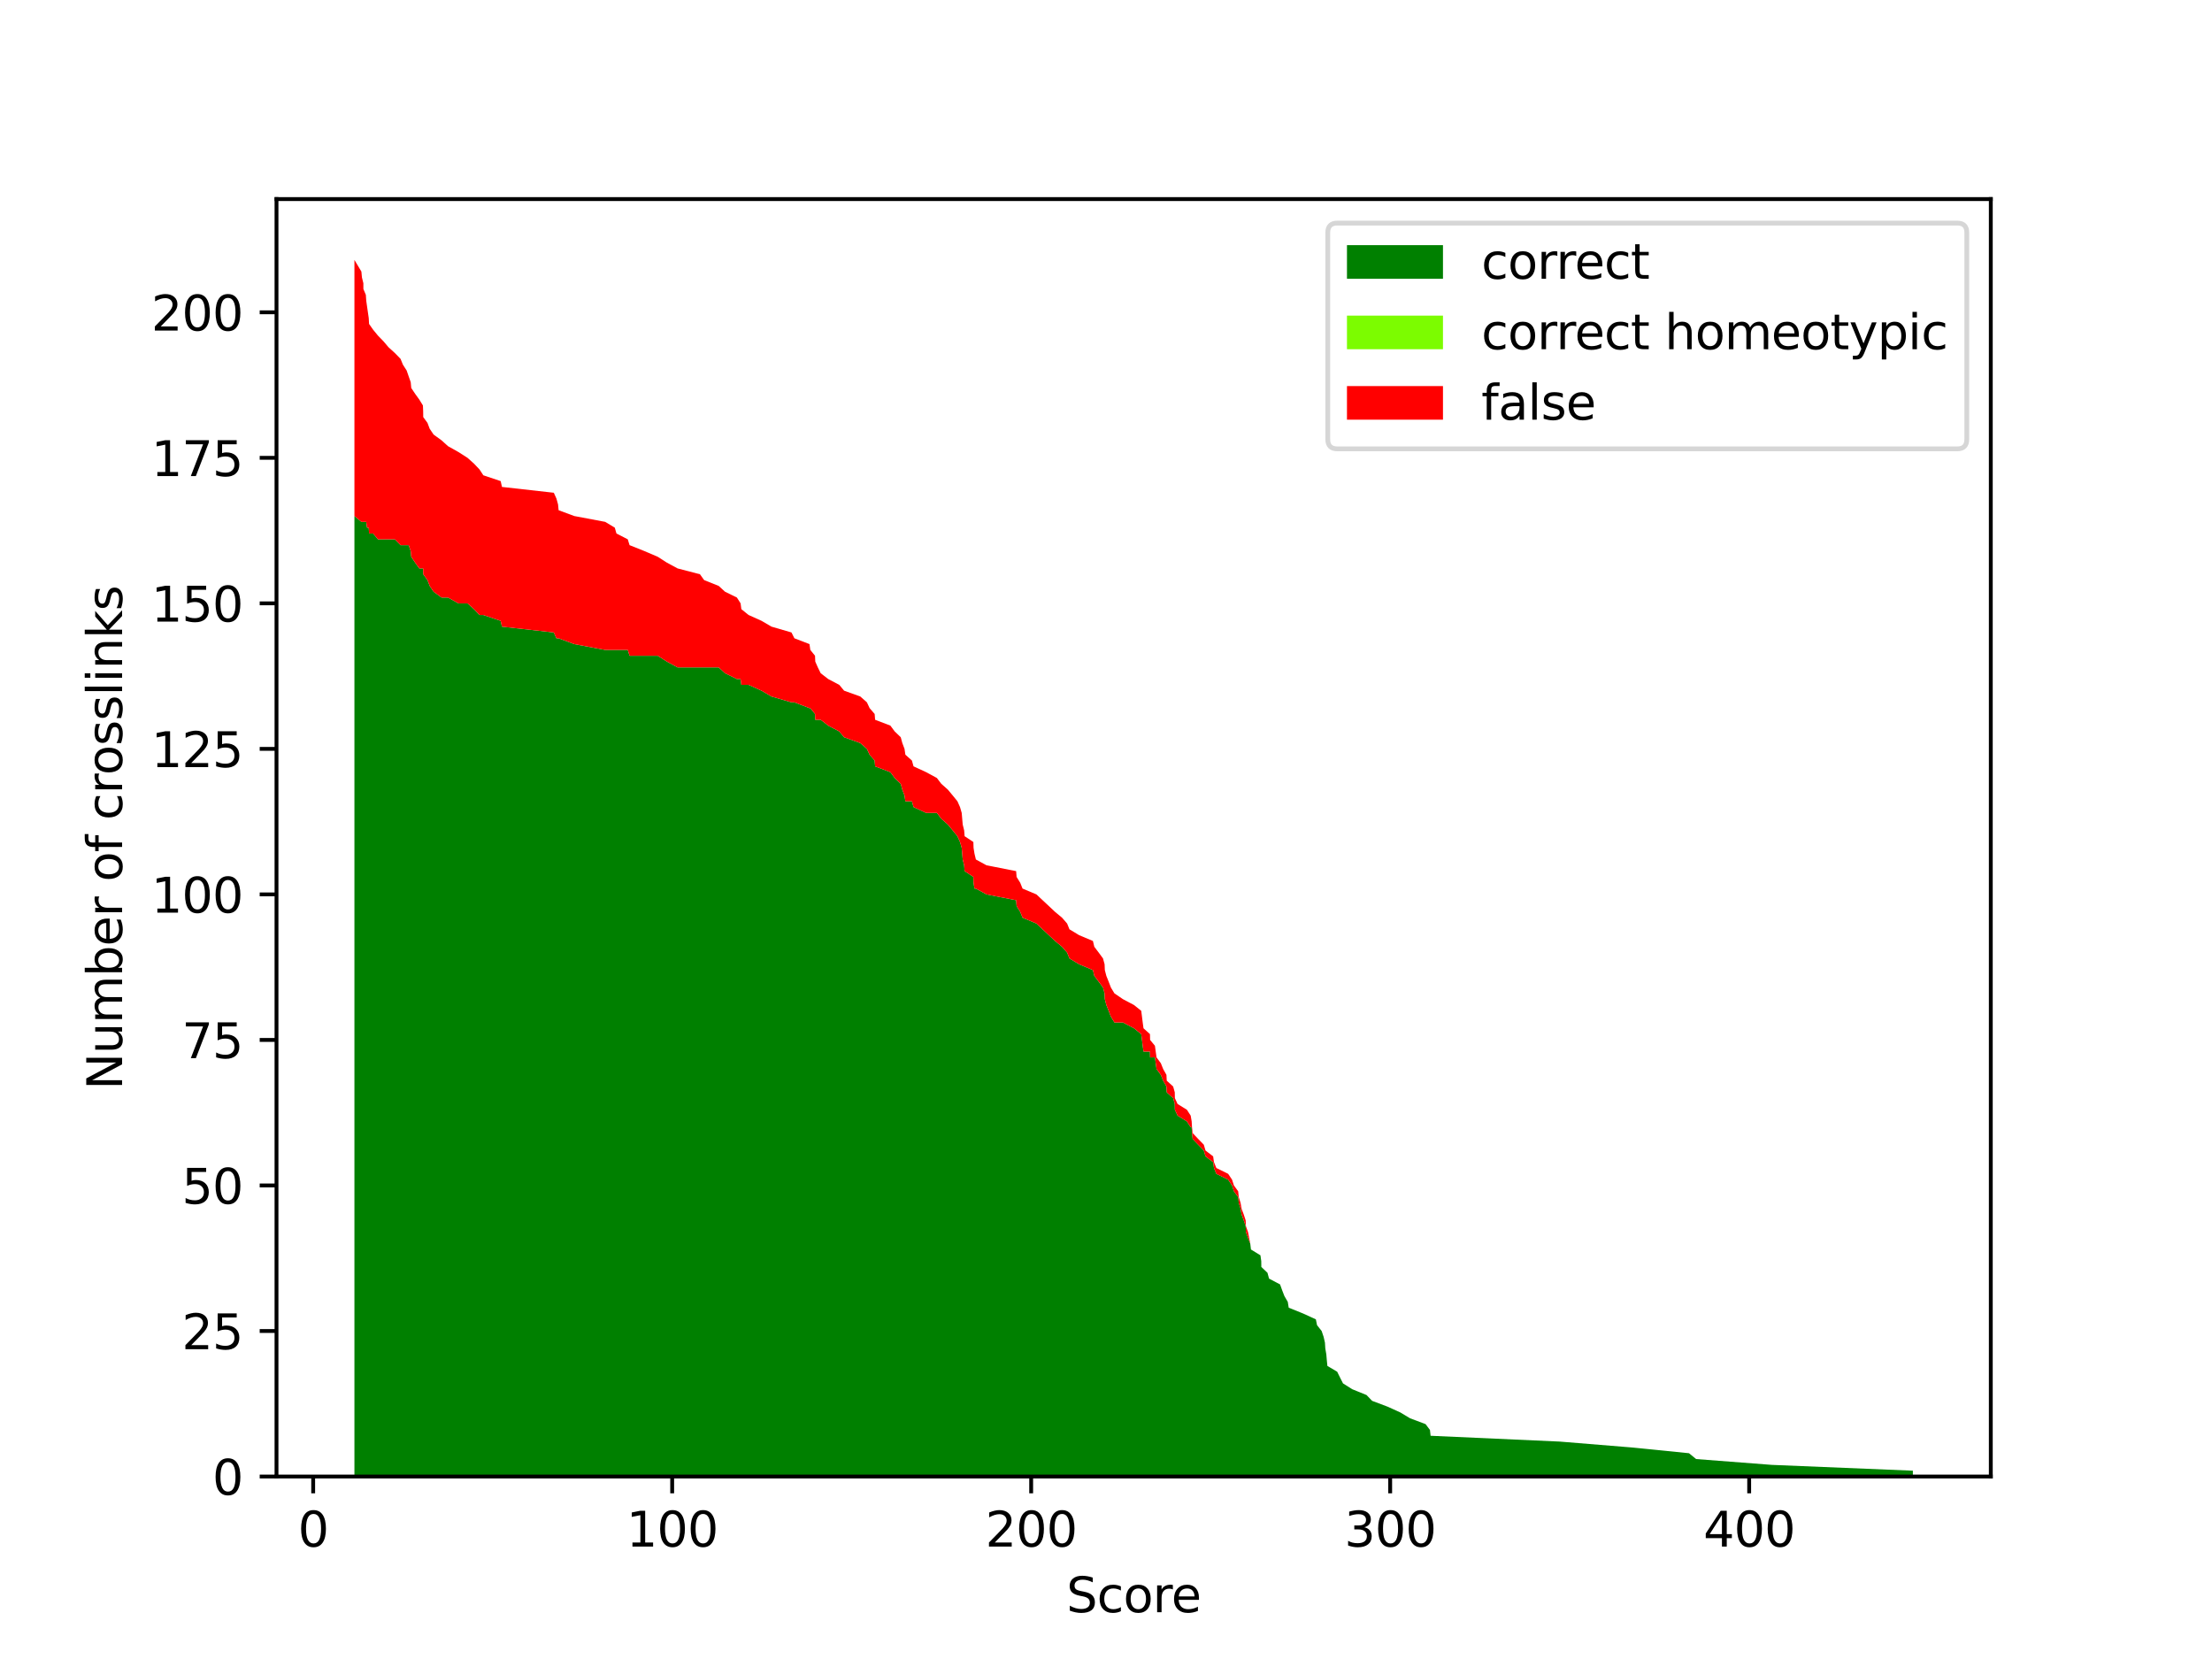 <?xml version="1.0" encoding="utf-8" standalone="no"?>
<!DOCTYPE svg PUBLIC "-//W3C//DTD SVG 1.1//EN"
  "http://www.w3.org/Graphics/SVG/1.1/DTD/svg11.dtd">
<svg xmlns:xlink="http://www.w3.org/1999/xlink" width="460.8pt" height="345.6pt" viewBox="0 0 460.8 345.6" xmlns="http://www.w3.org/2000/svg" version="1.1">
 <defs>
  <style type="text/css">*{stroke-linejoin: round; stroke-linecap: butt}</style>
 </defs>
 <g id="figure_1">
  <g id="patch_1">
   <path d="M 0 345.6 
L 460.8 345.6 
L 460.8 0 
L 0 0 
z
" style="fill: #ffffff"/>
  </g>
  <g id="axes_1">
   <g id="patch_2">
    <path d="M 57.6 307.584 
L 414.72 307.584 
L 414.72 41.472 
L 57.6 41.472 
z
" style="fill: #ffffff"/>
   </g>
   <g id="PolyCollection_1">
    <path d="M 73.833 107.5 
L 73.833 307.584 
L 75.284 307.584 
L 75.396 307.584 
L 75.695 307.584 
L 75.702 307.584 
L 76.211 307.584 
L 76.293 307.584 
L 76.465 307.584 
L 76.817 307.584 
L 76.884 307.584 
L 77.737 307.584 
L 78.731 307.584 
L 79.905 307.584 
L 80.93 307.584 
L 82.261 307.584 
L 83.443 307.584 
L 83.936 307.584 
L 84.714 307.584 
L 85.133 307.584 
L 85.559 307.584 
L 85.671 307.584 
L 86.479 307.584 
L 87.354 307.584 
L 88.102 307.584 
L 88.154 307.584 
L 88.169 307.584 
L 89.052 307.584 
L 89.508 307.584 
L 90.323 307.584 
L 91.991 307.584 
L 93.329 307.584 
L 95.491 307.584 
L 97.39 307.584 
L 98.744 307.584 
L 99.896 307.584 
L 100.688 307.584 
L 104.301 307.584 
L 104.57 307.584 
L 115.369 307.584 
L 115.915 307.584 
L 116.251 307.584 
L 116.371 307.584 
L 119.632 307.584 
L 126.071 307.584 
L 128.075 307.584 
L 128.419 307.584 
L 130.775 307.584 
L 131.149 307.584 
L 134.185 307.584 
L 137.02 307.584 
L 138.912 307.584 
L 141.155 307.584 
L 145.814 307.584 
L 146.682 307.584 
L 149.711 307.584 
L 151.035 307.584 
L 153.51 307.584 
L 154.28 307.584 
L 154.437 307.584 
L 155.948 307.584 
L 158.64 307.584 
L 160.712 307.584 
L 164.877 307.584 
L 165.483 307.584 
L 168.632 307.584 
L 168.804 307.584 
L 169.783 307.584 
L 169.836 307.584 
L 170.367 307.584 
L 170.965 307.584 
L 172.528 307.584 
L 174.832 307.584 
L 175.841 307.584 
L 179.214 307.584 
L 180.59 307.584 
L 181.158 307.584 
L 182.205 307.584 
L 182.303 307.584 
L 185.481 307.584 
L 186.379 307.584 
L 187.642 307.584 
L 187.971 307.584 
L 188.428 307.584 
L 188.607 307.584 
L 189.968 307.584 
L 190.305 307.584 
L 192.93 307.584 
L 195.166 307.584 
L 196.093 307.584 
L 197.454 307.584 
L 198.464 307.584 
L 199.451 307.584 
L 199.99 307.584 
L 200.341 307.584 
L 200.446 307.584 
L 200.551 307.584 
L 200.85 307.584 
L 200.947 307.584 
L 202.772 307.584 
L 202.809 307.584 
L 203.004 307.584 
L 203.295 307.584 
L 205.509 307.584 
L 211.679 307.584 
L 211.776 307.584 
L 212.531 307.584 
L 213.017 307.584 
L 215.904 307.584 
L 217.198 307.584 
L 219.786 307.584 
L 221.244 307.584 
L 222.298 307.584 
L 222.792 307.584 
L 224.796 307.584 
L 227.676 307.584 
L 227.967 307.584 
L 228.887 307.584 
L 229.777 307.584 
L 230.106 307.584 
L 230.158 307.584 
L 230.473 307.584 
L 230.959 307.584 
L 231.422 307.584 
L 232.155 307.584 
L 233.935 307.584 
L 236.231 307.584 
L 237.742 307.584 
L 238.048 307.584 
L 238.213 307.584 
L 239.559 307.584 
L 239.589 307.584 
L 240.591 307.584 
L 240.928 307.584 
L 241.825 307.584 
L 242.311 307.584 
L 242.992 307.584 
L 243.052 307.584 
L 244.39 307.584 
L 244.727 307.584 
L 244.749 307.584 
L 245.31 307.584 
L 247.255 307.584 
L 248.04 307.584 
L 248.249 307.584 
L 248.317 307.584 
L 248.451 307.584 
L 249.595 307.584 
L 250.777 307.584 
L 251.128 307.584 
L 252.721 307.584 
L 252.893 307.584 
L 253.387 307.584 
L 255.847 307.584 
L 256.655 307.584 
L 257.052 307.584 
L 257.934 307.584 
L 258.061 307.584 
L 258.435 307.584 
L 258.644 307.584 
L 259.101 307.584 
L 259.497 307.584 
L 259.549 307.584 
L 259.983 307.584 
L 260.454 307.584 
L 260.596 307.584 
L 262.571 307.584 
L 262.743 307.584 
L 262.758 307.584 
L 264.037 307.584 
L 264.366 307.584 
L 266.662 307.584 
L 267.095 307.584 
L 267.566 307.584 
L 268.269 307.584 
L 268.464 307.584 
L 271.47 307.584 
L 274.118 307.584 
L 274.365 307.584 
L 275.322 307.584 
L 275.733 307.584 
L 276.01 307.584 
L 276.085 307.584 
L 276.294 307.584 
L 276.399 307.584 
L 276.518 307.584 
L 278.56 307.584 
L 279.158 307.584 
L 279.772 307.584 
L 281.686 307.584 
L 284.67 307.584 
L 285.837 307.584 
L 289.053 307.584 
L 291.73 307.584 
L 293.749 307.584 
L 296.972 307.584 
L 297.885 307.584 
L 298.019 307.584 
L 324.935 307.584 
L 339.788 307.584 
L 351.851 307.584 
L 353.331 307.584 
L 369.089 307.584 
L 398.487 307.584 
L 398.487 306.371 
L 398.487 306.371 
L 369.089 305.159 
L 353.331 303.946 
L 351.851 302.733 
L 339.788 301.521 
L 324.935 300.308 
L 298.019 299.096 
L 297.885 297.883 
L 296.972 296.67 
L 293.749 295.458 
L 291.73 294.245 
L 289.053 293.032 
L 285.837 291.82 
L 284.67 290.607 
L 281.686 289.395 
L 279.772 288.182 
L 279.158 286.969 
L 278.56 285.757 
L 276.518 284.544 
L 276.399 283.331 
L 276.294 282.119 
L 276.085 280.906 
L 276.01 279.693 
L 275.733 278.481 
L 275.322 277.268 
L 274.365 276.056 
L 274.118 274.843 
L 271.47 273.63 
L 268.464 272.418 
L 268.269 271.205 
L 267.566 269.992 
L 267.095 268.78 
L 266.662 267.567 
L 264.366 266.355 
L 264.037 265.142 
L 262.758 263.929 
L 262.743 262.717 
L 262.571 261.504 
L 260.596 260.291 
L 260.454 259.079 
L 259.983 257.866 
L 259.549 256.653 
L 259.497 255.441 
L 259.101 254.228 
L 258.644 253.016 
L 258.435 251.803 
L 258.061 250.59 
L 257.934 249.378 
L 257.052 248.165 
L 256.655 246.952 
L 255.847 245.74 
L 253.387 244.527 
L 252.893 243.315 
L 252.721 242.102 
L 251.128 240.889 
L 250.777 239.677 
L 249.595 238.464 
L 248.451 237.251 
L 248.317 236.039 
L 248.249 234.826 
L 248.04 234.826 
L 247.255 233.613 
L 245.31 232.401 
L 244.749 231.188 
L 244.727 229.976 
L 244.39 228.763 
L 243.052 227.55 
L 242.992 226.338 
L 242.311 225.125 
L 241.825 223.912 
L 240.928 222.7 
L 240.591 220.275 
L 239.589 220.275 
L 239.559 219.062 
L 238.213 219.062 
L 238.048 217.849 
L 237.742 215.424 
L 236.231 214.211 
L 233.935 212.999 
L 232.155 212.999 
L 231.422 211.786 
L 230.959 210.573 
L 230.473 209.361 
L 230.158 208.148 
L 230.106 206.936 
L 229.777 205.723 
L 228.887 204.51 
L 227.967 203.298 
L 227.676 202.085 
L 224.796 200.872 
L 222.792 199.66 
L 222.298 198.447 
L 221.244 197.235 
L 219.786 196.022 
L 217.198 193.597 
L 215.904 192.384 
L 213.017 191.171 
L 212.531 189.959 
L 211.776 188.746 
L 211.679 187.533 
L 205.509 186.321 
L 203.295 185.108 
L 203.004 185.108 
L 202.809 183.896 
L 202.772 182.683 
L 200.947 181.47 
L 200.85 180.258 
L 200.551 179.045 
L 200.446 177.832 
L 200.341 176.62 
L 199.99 175.407 
L 199.451 174.195 
L 198.464 172.982 
L 197.454 171.769 
L 196.093 170.557 
L 195.166 169.344 
L 192.93 169.344 
L 190.305 168.131 
L 189.968 166.919 
L 188.607 166.919 
L 188.428 165.706 
L 187.971 164.493 
L 187.642 163.281 
L 186.379 162.068 
L 185.481 160.856 
L 182.303 159.643 
L 182.205 158.43 
L 181.158 157.218 
L 180.59 156.005 
L 179.214 154.792 
L 175.841 153.58 
L 174.832 152.367 
L 172.528 151.155 
L 170.965 149.942 
L 170.367 149.942 
L 169.836 149.942 
L 169.783 148.729 
L 168.804 147.517 
L 168.632 147.517 
L 165.483 146.304 
L 164.877 146.304 
L 160.712 145.091 
L 158.64 143.879 
L 155.948 142.666 
L 154.437 142.666 
L 154.28 141.453 
L 153.51 141.453 
L 151.035 140.241 
L 149.711 139.028 
L 146.682 139.028 
L 145.814 139.028 
L 141.155 139.028 
L 138.912 137.816 
L 137.02 136.603 
L 134.185 136.603 
L 131.149 136.603 
L 130.775 135.39 
L 128.419 135.39 
L 128.075 135.39 
L 126.071 135.39 
L 119.632 134.178 
L 116.371 132.965 
L 116.251 132.965 
L 115.915 132.965 
L 115.369 131.752 
L 104.57 130.54 
L 104.301 129.327 
L 100.688 128.115 
L 99.896 128.115 
L 98.744 126.902 
L 97.39 125.689 
L 95.491 125.689 
L 93.329 124.477 
L 91.991 124.477 
L 90.323 123.264 
L 89.508 122.051 
L 89.052 120.839 
L 88.169 119.626 
L 88.154 118.413 
L 88.102 118.413 
L 87.354 118.413 
L 86.479 117.201 
L 85.671 115.988 
L 85.559 114.776 
L 85.133 113.563 
L 84.714 113.563 
L 83.936 113.563 
L 83.443 113.563 
L 82.261 112.35 
L 80.93 112.35 
L 79.905 112.35 
L 78.731 112.35 
L 77.737 111.138 
L 76.884 111.138 
L 76.817 109.925 
L 76.465 109.925 
L 76.293 108.712 
L 76.211 108.712 
L 75.702 108.712 
L 75.695 108.712 
L 75.396 108.712 
L 75.284 108.712 
L 73.833 107.5 
z
" clip-path="url(#p70fe592844)" style="fill: #008000"/>
   </g>
   <g id="PolyCollection_2">
    <path d="M 73.833 107.5 
L 73.833 107.5 
L 75.284 108.712 
L 75.396 108.712 
L 75.695 108.712 
L 75.702 108.712 
L 76.211 108.712 
L 76.293 108.712 
L 76.465 109.925 
L 76.817 109.925 
L 76.884 111.138 
L 77.737 111.138 
L 78.731 112.35 
L 79.905 112.35 
L 80.93 112.35 
L 82.261 112.35 
L 83.443 113.563 
L 83.936 113.563 
L 84.714 113.563 
L 85.133 113.563 
L 85.559 114.776 
L 85.671 115.988 
L 86.479 117.201 
L 87.354 118.413 
L 88.102 118.413 
L 88.154 118.413 
L 88.169 119.626 
L 89.052 120.839 
L 89.508 122.051 
L 90.323 123.264 
L 91.991 124.477 
L 93.329 124.477 
L 95.491 125.689 
L 97.39 125.689 
L 98.744 126.902 
L 99.896 128.115 
L 100.688 128.115 
L 104.301 129.327 
L 104.57 130.54 
L 115.369 131.752 
L 115.915 132.965 
L 116.251 132.965 
L 116.371 132.965 
L 119.632 134.178 
L 126.071 135.39 
L 128.075 135.39 
L 128.419 135.39 
L 130.775 135.39 
L 131.149 136.603 
L 134.185 136.603 
L 137.02 136.603 
L 138.912 137.816 
L 141.155 139.028 
L 145.814 139.028 
L 146.682 139.028 
L 149.711 139.028 
L 151.035 140.241 
L 153.51 141.453 
L 154.28 141.453 
L 154.437 142.666 
L 155.948 142.666 
L 158.64 143.879 
L 160.712 145.091 
L 164.877 146.304 
L 165.483 146.304 
L 168.632 147.517 
L 168.804 147.517 
L 169.783 148.729 
L 169.836 149.942 
L 170.367 149.942 
L 170.965 149.942 
L 172.528 151.155 
L 174.832 152.367 
L 175.841 153.58 
L 179.214 154.792 
L 180.59 156.005 
L 181.158 157.218 
L 182.205 158.43 
L 182.303 159.643 
L 185.481 160.856 
L 186.379 162.068 
L 187.642 163.281 
L 187.971 164.493 
L 188.428 165.706 
L 188.607 166.919 
L 189.968 166.919 
L 190.305 168.131 
L 192.93 169.344 
L 195.166 169.344 
L 196.093 170.557 
L 197.454 171.769 
L 198.464 172.982 
L 199.451 174.195 
L 199.99 175.407 
L 200.341 176.62 
L 200.446 177.832 
L 200.551 179.045 
L 200.85 180.258 
L 200.947 181.47 
L 202.772 182.683 
L 202.809 183.896 
L 203.004 185.108 
L 203.295 185.108 
L 205.509 186.321 
L 211.679 187.533 
L 211.776 188.746 
L 212.531 189.959 
L 213.017 191.171 
L 215.904 192.384 
L 217.198 193.597 
L 219.786 196.022 
L 221.244 197.235 
L 222.298 198.447 
L 222.792 199.66 
L 224.796 200.872 
L 227.676 202.085 
L 227.967 203.298 
L 228.887 204.51 
L 229.777 205.723 
L 230.106 206.936 
L 230.158 208.148 
L 230.473 209.361 
L 230.959 210.573 
L 231.422 211.786 
L 232.155 212.999 
L 233.935 212.999 
L 236.231 214.211 
L 237.742 215.424 
L 238.048 217.849 
L 238.213 219.062 
L 239.559 219.062 
L 239.589 220.275 
L 240.591 220.275 
L 240.928 222.7 
L 241.825 223.912 
L 242.311 225.125 
L 242.992 226.338 
L 243.052 227.55 
L 244.39 228.763 
L 244.727 229.976 
L 244.749 231.188 
L 245.31 232.401 
L 247.255 233.613 
L 248.04 234.826 
L 248.249 234.826 
L 248.317 236.039 
L 248.451 237.251 
L 249.595 238.464 
L 250.777 239.677 
L 251.128 240.889 
L 252.721 242.102 
L 252.893 243.315 
L 253.387 244.527 
L 255.847 245.74 
L 256.655 246.952 
L 257.052 248.165 
L 257.934 249.378 
L 258.061 250.59 
L 258.435 251.803 
L 258.644 253.016 
L 259.101 254.228 
L 259.497 255.441 
L 259.549 256.653 
L 259.983 257.866 
L 260.454 259.079 
L 260.596 260.291 
L 262.571 261.504 
L 262.743 262.717 
L 262.758 263.929 
L 264.037 265.142 
L 264.366 266.355 
L 266.662 267.567 
L 267.095 268.78 
L 267.566 269.992 
L 268.269 271.205 
L 268.464 272.418 
L 271.47 273.63 
L 274.118 274.843 
L 274.365 276.056 
L 275.322 277.268 
L 275.733 278.481 
L 276.01 279.693 
L 276.085 280.906 
L 276.294 282.119 
L 276.399 283.331 
L 276.518 284.544 
L 278.56 285.757 
L 279.158 286.969 
L 279.772 288.182 
L 281.686 289.395 
L 284.67 290.607 
L 285.837 291.82 
L 289.053 293.032 
L 291.73 294.245 
L 293.749 295.458 
L 296.972 296.67 
L 297.885 297.883 
L 298.019 299.096 
L 324.935 300.308 
L 339.788 301.521 
L 351.851 302.733 
L 353.331 303.946 
L 369.089 305.159 
L 398.487 306.371 
L 398.487 306.371 
L 398.487 306.371 
L 369.089 305.159 
L 353.331 303.946 
L 351.851 302.733 
L 339.788 301.521 
L 324.935 300.308 
L 298.019 299.096 
L 297.885 297.883 
L 296.972 296.67 
L 293.749 295.458 
L 291.73 294.245 
L 289.053 293.032 
L 285.837 291.82 
L 284.67 290.607 
L 281.686 289.395 
L 279.772 288.182 
L 279.158 286.969 
L 278.56 285.757 
L 276.518 284.544 
L 276.399 283.331 
L 276.294 282.119 
L 276.085 280.906 
L 276.01 279.693 
L 275.733 278.481 
L 275.322 277.268 
L 274.365 276.056 
L 274.118 274.843 
L 271.47 273.63 
L 268.464 272.418 
L 268.269 271.205 
L 267.566 269.992 
L 267.095 268.78 
L 266.662 267.567 
L 264.366 266.355 
L 264.037 265.142 
L 262.758 263.929 
L 262.743 262.717 
L 262.571 261.504 
L 260.596 260.291 
L 260.454 259.079 
L 259.983 257.866 
L 259.549 256.653 
L 259.497 255.441 
L 259.101 254.228 
L 258.644 253.016 
L 258.435 251.803 
L 258.061 250.59 
L 257.934 249.378 
L 257.052 248.165 
L 256.655 246.952 
L 255.847 245.74 
L 253.387 244.527 
L 252.893 243.315 
L 252.721 242.102 
L 251.128 240.889 
L 250.777 239.677 
L 249.595 238.464 
L 248.451 237.251 
L 248.317 236.039 
L 248.249 234.826 
L 248.04 234.826 
L 247.255 233.613 
L 245.31 232.401 
L 244.749 231.188 
L 244.727 229.976 
L 244.39 228.763 
L 243.052 227.55 
L 242.992 226.338 
L 242.311 225.125 
L 241.825 223.912 
L 240.928 222.7 
L 240.591 220.275 
L 239.589 220.275 
L 239.559 219.062 
L 238.213 219.062 
L 238.048 217.849 
L 237.742 215.424 
L 236.231 214.211 
L 233.935 212.999 
L 232.155 212.999 
L 231.422 211.786 
L 230.959 210.573 
L 230.473 209.361 
L 230.158 208.148 
L 230.106 206.936 
L 229.777 205.723 
L 228.887 204.51 
L 227.967 203.298 
L 227.676 202.085 
L 224.796 200.872 
L 222.792 199.66 
L 222.298 198.447 
L 221.244 197.235 
L 219.786 196.022 
L 217.198 193.597 
L 215.904 192.384 
L 213.017 191.171 
L 212.531 189.959 
L 211.776 188.746 
L 211.679 187.533 
L 205.509 186.321 
L 203.295 185.108 
L 203.004 185.108 
L 202.809 183.896 
L 202.772 182.683 
L 200.947 181.47 
L 200.85 180.258 
L 200.551 179.045 
L 200.446 177.832 
L 200.341 176.62 
L 199.99 175.407 
L 199.451 174.195 
L 198.464 172.982 
L 197.454 171.769 
L 196.093 170.557 
L 195.166 169.344 
L 192.93 169.344 
L 190.305 168.131 
L 189.968 166.919 
L 188.607 166.919 
L 188.428 165.706 
L 187.971 164.493 
L 187.642 163.281 
L 186.379 162.068 
L 185.481 160.856 
L 182.303 159.643 
L 182.205 158.43 
L 181.158 157.218 
L 180.59 156.005 
L 179.214 154.792 
L 175.841 153.58 
L 174.832 152.367 
L 172.528 151.155 
L 170.965 149.942 
L 170.367 149.942 
L 169.836 149.942 
L 169.783 148.729 
L 168.804 147.517 
L 168.632 147.517 
L 165.483 146.304 
L 164.877 146.304 
L 160.712 145.091 
L 158.64 143.879 
L 155.948 142.666 
L 154.437 142.666 
L 154.28 141.453 
L 153.51 141.453 
L 151.035 140.241 
L 149.711 139.028 
L 146.682 139.028 
L 145.814 139.028 
L 141.155 139.028 
L 138.912 137.816 
L 137.02 136.603 
L 134.185 136.603 
L 131.149 136.603 
L 130.775 135.39 
L 128.419 135.39 
L 128.075 135.39 
L 126.071 135.39 
L 119.632 134.178 
L 116.371 132.965 
L 116.251 132.965 
L 115.915 132.965 
L 115.369 131.752 
L 104.57 130.54 
L 104.301 129.327 
L 100.688 128.115 
L 99.896 128.115 
L 98.744 126.902 
L 97.39 125.689 
L 95.491 125.689 
L 93.329 124.477 
L 91.991 124.477 
L 90.323 123.264 
L 89.508 122.051 
L 89.052 120.839 
L 88.169 119.626 
L 88.154 118.413 
L 88.102 118.413 
L 87.354 118.413 
L 86.479 117.201 
L 85.671 115.988 
L 85.559 114.776 
L 85.133 113.563 
L 84.714 113.563 
L 83.936 113.563 
L 83.443 113.563 
L 82.261 112.35 
L 80.93 112.35 
L 79.905 112.35 
L 78.731 112.35 
L 77.737 111.138 
L 76.884 111.138 
L 76.817 109.925 
L 76.465 109.925 
L 76.293 108.712 
L 76.211 108.712 
L 75.702 108.712 
L 75.695 108.712 
L 75.396 108.712 
L 75.284 108.712 
L 73.833 107.5 
z
" clip-path="url(#p70fe592844)" style="fill: #7cfc00"/>
   </g>
   <g id="PolyCollection_3">
    <path d="M 73.833 54.144 
L 73.833 107.5 
L 75.284 108.712 
L 75.396 108.712 
L 75.695 108.712 
L 75.702 108.712 
L 76.211 108.712 
L 76.293 108.712 
L 76.465 109.925 
L 76.817 109.925 
L 76.884 111.138 
L 77.737 111.138 
L 78.731 112.35 
L 79.905 112.35 
L 80.93 112.35 
L 82.261 112.35 
L 83.443 113.563 
L 83.936 113.563 
L 84.714 113.563 
L 85.133 113.563 
L 85.559 114.776 
L 85.671 115.988 
L 86.479 117.201 
L 87.354 118.413 
L 88.102 118.413 
L 88.154 118.413 
L 88.169 119.626 
L 89.052 120.839 
L 89.508 122.051 
L 90.323 123.264 
L 91.991 124.477 
L 93.329 124.477 
L 95.491 125.689 
L 97.39 125.689 
L 98.744 126.902 
L 99.896 128.115 
L 100.688 128.115 
L 104.301 129.327 
L 104.57 130.54 
L 115.369 131.752 
L 115.915 132.965 
L 116.251 132.965 
L 116.371 132.965 
L 119.632 134.178 
L 126.071 135.39 
L 128.075 135.39 
L 128.419 135.39 
L 130.775 135.39 
L 131.149 136.603 
L 134.185 136.603 
L 137.02 136.603 
L 138.912 137.816 
L 141.155 139.028 
L 145.814 139.028 
L 146.682 139.028 
L 149.711 139.028 
L 151.035 140.241 
L 153.51 141.453 
L 154.28 141.453 
L 154.437 142.666 
L 155.948 142.666 
L 158.64 143.879 
L 160.712 145.091 
L 164.877 146.304 
L 165.483 146.304 
L 168.632 147.517 
L 168.804 147.517 
L 169.783 148.729 
L 169.836 149.942 
L 170.367 149.942 
L 170.965 149.942 
L 172.528 151.155 
L 174.832 152.367 
L 175.841 153.58 
L 179.214 154.792 
L 180.59 156.005 
L 181.158 157.218 
L 182.205 158.43 
L 182.303 159.643 
L 185.481 160.856 
L 186.379 162.068 
L 187.642 163.281 
L 187.971 164.493 
L 188.428 165.706 
L 188.607 166.919 
L 189.968 166.919 
L 190.305 168.131 
L 192.93 169.344 
L 195.166 169.344 
L 196.093 170.557 
L 197.454 171.769 
L 198.464 172.982 
L 199.451 174.195 
L 199.99 175.407 
L 200.341 176.62 
L 200.446 177.832 
L 200.551 179.045 
L 200.85 180.258 
L 200.947 181.47 
L 202.772 182.683 
L 202.809 183.896 
L 203.004 185.108 
L 203.295 185.108 
L 205.509 186.321 
L 211.679 187.533 
L 211.776 188.746 
L 212.531 189.959 
L 213.017 191.171 
L 215.904 192.384 
L 217.198 193.597 
L 219.786 196.022 
L 221.244 197.235 
L 222.298 198.447 
L 222.792 199.66 
L 224.796 200.872 
L 227.676 202.085 
L 227.967 203.298 
L 228.887 204.51 
L 229.777 205.723 
L 230.106 206.936 
L 230.158 208.148 
L 230.473 209.361 
L 230.959 210.573 
L 231.422 211.786 
L 232.155 212.999 
L 233.935 212.999 
L 236.231 214.211 
L 237.742 215.424 
L 238.048 217.849 
L 238.213 219.062 
L 239.559 219.062 
L 239.589 220.275 
L 240.591 220.275 
L 240.928 222.7 
L 241.825 223.912 
L 242.311 225.125 
L 242.992 226.338 
L 243.052 227.55 
L 244.39 228.763 
L 244.727 229.976 
L 244.749 231.188 
L 245.31 232.401 
L 247.255 233.613 
L 248.04 234.826 
L 248.249 234.826 
L 248.317 236.039 
L 248.451 237.251 
L 249.595 238.464 
L 250.777 239.677 
L 251.128 240.889 
L 252.721 242.102 
L 252.893 243.315 
L 253.387 244.527 
L 255.847 245.74 
L 256.655 246.952 
L 257.052 248.165 
L 257.934 249.378 
L 258.061 250.59 
L 258.435 251.803 
L 258.644 253.016 
L 259.101 254.228 
L 259.497 255.441 
L 259.549 256.653 
L 259.983 257.866 
L 260.454 259.079 
L 260.596 260.291 
L 262.571 261.504 
L 262.743 262.717 
L 262.758 263.929 
L 264.037 265.142 
L 264.366 266.355 
L 266.662 267.567 
L 267.095 268.78 
L 267.566 269.992 
L 268.269 271.205 
L 268.464 272.418 
L 271.47 273.63 
L 274.118 274.843 
L 274.365 276.056 
L 275.322 277.268 
L 275.733 278.481 
L 276.01 279.693 
L 276.085 280.906 
L 276.294 282.119 
L 276.399 283.331 
L 276.518 284.544 
L 278.56 285.757 
L 279.158 286.969 
L 279.772 288.182 
L 281.686 289.395 
L 284.67 290.607 
L 285.837 291.82 
L 289.053 293.032 
L 291.73 294.245 
L 293.749 295.458 
L 296.972 296.67 
L 297.885 297.883 
L 298.019 299.096 
L 324.935 300.308 
L 339.788 301.521 
L 351.851 302.733 
L 353.331 303.946 
L 369.089 305.159 
L 398.487 306.371 
L 398.487 306.371 
L 398.487 306.371 
L 369.089 305.159 
L 353.331 303.946 
L 351.851 302.733 
L 339.788 301.521 
L 324.935 300.308 
L 298.019 299.096 
L 297.885 297.883 
L 296.972 296.67 
L 293.749 295.458 
L 291.73 294.245 
L 289.053 293.032 
L 285.837 291.82 
L 284.67 290.607 
L 281.686 289.395 
L 279.772 288.182 
L 279.158 286.969 
L 278.56 285.757 
L 276.518 284.544 
L 276.399 283.331 
L 276.294 282.119 
L 276.085 280.906 
L 276.01 279.693 
L 275.733 278.481 
L 275.322 277.268 
L 274.365 276.056 
L 274.118 274.843 
L 271.47 273.63 
L 268.464 272.418 
L 268.269 271.205 
L 267.566 269.992 
L 267.095 268.78 
L 266.662 267.567 
L 264.366 266.355 
L 264.037 265.142 
L 262.758 263.929 
L 262.743 262.717 
L 262.571 261.504 
L 260.596 260.291 
L 260.454 259.079 
L 259.983 256.653 
L 259.549 255.441 
L 259.497 254.228 
L 259.101 253.016 
L 258.644 251.803 
L 258.435 250.59 
L 258.061 249.378 
L 257.934 248.165 
L 257.052 246.952 
L 256.655 245.74 
L 255.847 244.527 
L 253.387 243.315 
L 252.893 242.102 
L 252.721 240.889 
L 251.128 239.677 
L 250.777 238.464 
L 249.595 237.251 
L 248.451 236.039 
L 248.317 234.826 
L 248.249 233.613 
L 248.04 232.401 
L 247.255 231.188 
L 245.31 229.976 
L 244.749 228.763 
L 244.727 227.55 
L 244.39 226.338 
L 243.052 225.125 
L 242.992 223.912 
L 242.311 222.7 
L 241.825 221.487 
L 240.928 220.275 
L 240.591 217.849 
L 239.589 216.637 
L 239.559 215.424 
L 238.213 214.211 
L 238.048 212.999 
L 237.742 210.573 
L 236.231 209.361 
L 233.935 208.148 
L 232.155 206.936 
L 231.422 205.723 
L 230.959 204.51 
L 230.473 203.298 
L 230.158 202.085 
L 230.106 200.872 
L 229.777 199.66 
L 228.887 198.447 
L 227.967 197.235 
L 227.676 196.022 
L 224.796 194.809 
L 222.792 193.597 
L 222.298 192.384 
L 221.244 191.171 
L 219.786 189.959 
L 217.198 187.533 
L 215.904 186.321 
L 213.017 185.108 
L 212.531 183.896 
L 211.776 182.683 
L 211.679 181.47 
L 205.509 180.258 
L 203.295 179.045 
L 203.004 177.832 
L 202.809 176.62 
L 202.772 175.407 
L 200.947 174.195 
L 200.85 172.982 
L 200.551 171.769 
L 200.446 170.557 
L 200.341 169.344 
L 199.99 168.131 
L 199.451 166.919 
L 198.464 165.706 
L 197.454 164.493 
L 196.093 163.281 
L 195.166 162.068 
L 192.93 160.856 
L 190.305 159.643 
L 189.968 158.43 
L 188.607 157.218 
L 188.428 156.005 
L 187.971 154.792 
L 187.642 153.58 
L 186.379 152.367 
L 185.481 151.155 
L 182.303 149.942 
L 182.205 148.729 
L 181.158 147.517 
L 180.59 146.304 
L 179.214 145.091 
L 175.841 143.879 
L 174.832 142.666 
L 172.528 141.453 
L 170.965 140.241 
L 170.367 139.028 
L 169.836 137.816 
L 169.783 136.603 
L 168.804 135.39 
L 168.632 134.178 
L 165.483 132.965 
L 164.877 131.752 
L 160.712 130.54 
L 158.64 129.327 
L 155.948 128.115 
L 154.437 126.902 
L 154.28 125.689 
L 153.51 124.477 
L 151.035 123.264 
L 149.711 122.051 
L 146.682 120.839 
L 145.814 119.626 
L 141.155 118.413 
L 138.912 117.201 
L 137.02 115.988 
L 134.185 114.776 
L 131.149 113.563 
L 130.775 112.35 
L 128.419 111.138 
L 128.075 109.925 
L 126.071 108.712 
L 119.632 107.5 
L 116.371 106.287 
L 116.251 105.075 
L 115.915 103.862 
L 115.369 102.649 
L 104.57 101.437 
L 104.301 100.224 
L 100.688 99.011 
L 99.896 97.799 
L 98.744 96.586 
L 97.39 95.373 
L 95.491 94.161 
L 93.329 92.948 
L 91.991 91.736 
L 90.323 90.523 
L 89.508 89.31 
L 89.052 88.098 
L 88.169 86.885 
L 88.154 85.672 
L 88.102 84.46 
L 87.354 83.247 
L 86.479 82.035 
L 85.671 80.822 
L 85.559 79.609 
L 85.133 78.397 
L 84.714 77.184 
L 83.936 75.971 
L 83.443 74.759 
L 82.261 73.546 
L 80.93 72.333 
L 79.905 71.121 
L 78.731 69.908 
L 77.737 68.696 
L 76.884 67.483 
L 76.817 66.27 
L 76.465 63.845 
L 76.293 62.632 
L 76.211 61.42 
L 75.702 60.207 
L 75.695 58.995 
L 75.396 57.782 
L 75.284 56.569 
L 73.833 54.144 
z
" clip-path="url(#p70fe592844)" style="fill: #ff0000"/>
   </g>
   <g id="matplotlib.axis_1">
    <g id="xtick_1">
     <g id="line2d_1">
      <defs>
       <path id="mcff19b4b96" d="M 0 0 
L 0 3.5 
" style="stroke: #000000; stroke-width: 0.8"/>
      </defs>
      <g>
       <use xlink:href="#mcff19b4b96" x="65.24" y="307.584" style="stroke: #000000; stroke-width: 0.8"/>
      </g>
     </g>
     <g id="text_1">
      <!-- 0 -->
      <g transform="translate(62.059 322.182)scale(0.1 -0.1)">
       <defs>
        <path id="DejaVuSans-30" d="M 2034 4250 
Q 1547 4250 1301 3770 
Q 1056 3291 1056 2328 
Q 1056 1369 1301 889 
Q 1547 409 2034 409 
Q 2525 409 2770 889 
Q 3016 1369 3016 2328 
Q 3016 3291 2770 3770 
Q 2525 4250 2034 4250 
z
M 2034 4750 
Q 2819 4750 3233 4129 
Q 3647 3509 3647 2328 
Q 3647 1150 3233 529 
Q 2819 -91 2034 -91 
Q 1250 -91 836 529 
Q 422 1150 422 2328 
Q 422 3509 836 4129 
Q 1250 4750 2034 4750 
z
" transform="scale(0.016)"/>
       </defs>
       <use xlink:href="#DejaVuSans-30"/>
      </g>
     </g>
    </g>
    <g id="xtick_2">
     <g id="line2d_2">
      <g>
       <use xlink:href="#mcff19b4b96" x="140.026" y="307.584" style="stroke: #000000; stroke-width: 0.8"/>
      </g>
     </g>
     <g id="text_2">
      <!-- 100 -->
      <g transform="translate(130.482 322.182)scale(0.1 -0.1)">
       <defs>
        <path id="DejaVuSans-31" d="M 794 531 
L 1825 531 
L 1825 4091 
L 703 3866 
L 703 4441 
L 1819 4666 
L 2450 4666 
L 2450 531 
L 3481 531 
L 3481 0 
L 794 0 
L 794 531 
z
" transform="scale(0.016)"/>
       </defs>
       <use xlink:href="#DejaVuSans-31"/>
       <use xlink:href="#DejaVuSans-30" x="63.623"/>
       <use xlink:href="#DejaVuSans-30" x="127.246"/>
      </g>
     </g>
    </g>
    <g id="xtick_3">
     <g id="line2d_3">
      <g>
       <use xlink:href="#mcff19b4b96" x="214.812" y="307.584" style="stroke: #000000; stroke-width: 0.8"/>
      </g>
     </g>
     <g id="text_3">
      <!-- 200 -->
      <g transform="translate(205.269 322.182)scale(0.1 -0.1)">
       <defs>
        <path id="DejaVuSans-32" d="M 1228 531 
L 3431 531 
L 3431 0 
L 469 0 
L 469 531 
Q 828 903 1448 1529 
Q 2069 2156 2228 2338 
Q 2531 2678 2651 2914 
Q 2772 3150 2772 3378 
Q 2772 3750 2511 3984 
Q 2250 4219 1831 4219 
Q 1534 4219 1204 4116 
Q 875 4013 500 3803 
L 500 4441 
Q 881 4594 1212 4672 
Q 1544 4750 1819 4750 
Q 2544 4750 2975 4387 
Q 3406 4025 3406 3419 
Q 3406 3131 3298 2873 
Q 3191 2616 2906 2266 
Q 2828 2175 2409 1742 
Q 1991 1309 1228 531 
z
" transform="scale(0.016)"/>
       </defs>
       <use xlink:href="#DejaVuSans-32"/>
       <use xlink:href="#DejaVuSans-30" x="63.623"/>
       <use xlink:href="#DejaVuSans-30" x="127.246"/>
      </g>
     </g>
    </g>
    <g id="xtick_4">
     <g id="line2d_4">
      <g>
       <use xlink:href="#mcff19b4b96" x="289.599" y="307.584" style="stroke: #000000; stroke-width: 0.8"/>
      </g>
     </g>
     <g id="text_4">
      <!-- 300 -->
      <g transform="translate(280.055 322.182)scale(0.1 -0.1)">
       <defs>
        <path id="DejaVuSans-33" d="M 2597 2516 
Q 3050 2419 3304 2112 
Q 3559 1806 3559 1356 
Q 3559 666 3084 287 
Q 2609 -91 1734 -91 
Q 1441 -91 1130 -33 
Q 819 25 488 141 
L 488 750 
Q 750 597 1062 519 
Q 1375 441 1716 441 
Q 2309 441 2620 675 
Q 2931 909 2931 1356 
Q 2931 1769 2642 2001 
Q 2353 2234 1838 2234 
L 1294 2234 
L 1294 2753 
L 1863 2753 
Q 2328 2753 2575 2939 
Q 2822 3125 2822 3475 
Q 2822 3834 2567 4026 
Q 2313 4219 1838 4219 
Q 1578 4219 1281 4162 
Q 984 4106 628 3988 
L 628 4550 
Q 988 4650 1302 4700 
Q 1616 4750 1894 4750 
Q 2613 4750 3031 4423 
Q 3450 4097 3450 3541 
Q 3450 3153 3228 2886 
Q 3006 2619 2597 2516 
z
" transform="scale(0.016)"/>
       </defs>
       <use xlink:href="#DejaVuSans-33"/>
       <use xlink:href="#DejaVuSans-30" x="63.623"/>
       <use xlink:href="#DejaVuSans-30" x="127.246"/>
      </g>
     </g>
    </g>
    <g id="xtick_5">
     <g id="line2d_5">
      <g>
       <use xlink:href="#mcff19b4b96" x="364.385" y="307.584" style="stroke: #000000; stroke-width: 0.8"/>
      </g>
     </g>
     <g id="text_5">
      <!-- 400 -->
      <g transform="translate(354.841 322.182)scale(0.1 -0.1)">
       <defs>
        <path id="DejaVuSans-34" d="M 2419 4116 
L 825 1625 
L 2419 1625 
L 2419 4116 
z
M 2253 4666 
L 3047 4666 
L 3047 1625 
L 3713 1625 
L 3713 1100 
L 3047 1100 
L 3047 0 
L 2419 0 
L 2419 1100 
L 313 1100 
L 313 1709 
L 2253 4666 
z
" transform="scale(0.016)"/>
       </defs>
       <use xlink:href="#DejaVuSans-34"/>
       <use xlink:href="#DejaVuSans-30" x="63.623"/>
       <use xlink:href="#DejaVuSans-30" x="127.246"/>
      </g>
     </g>
    </g>
    <g id="text_6">
     <!-- Score -->
     <g transform="translate(222.158 335.861)scale(0.1 -0.1)">
      <defs>
       <path id="DejaVuSans-53" d="M 3425 4513 
L 3425 3897 
Q 3066 4069 2747 4153 
Q 2428 4238 2131 4238 
Q 1616 4238 1336 4038 
Q 1056 3838 1056 3469 
Q 1056 3159 1242 3001 
Q 1428 2844 1947 2747 
L 2328 2669 
Q 3034 2534 3370 2195 
Q 3706 1856 3706 1288 
Q 3706 609 3251 259 
Q 2797 -91 1919 -91 
Q 1588 -91 1214 -16 
Q 841 59 441 206 
L 441 856 
Q 825 641 1194 531 
Q 1563 422 1919 422 
Q 2459 422 2753 634 
Q 3047 847 3047 1241 
Q 3047 1584 2836 1778 
Q 2625 1972 2144 2069 
L 1759 2144 
Q 1053 2284 737 2584 
Q 422 2884 422 3419 
Q 422 4038 858 4394 
Q 1294 4750 2059 4750 
Q 2388 4750 2728 4690 
Q 3069 4631 3425 4513 
z
" transform="scale(0.016)"/>
       <path id="DejaVuSans-63" d="M 3122 3366 
L 3122 2828 
Q 2878 2963 2633 3030 
Q 2388 3097 2138 3097 
Q 1578 3097 1268 2742 
Q 959 2388 959 1747 
Q 959 1106 1268 751 
Q 1578 397 2138 397 
Q 2388 397 2633 464 
Q 2878 531 3122 666 
L 3122 134 
Q 2881 22 2623 -34 
Q 2366 -91 2075 -91 
Q 1284 -91 818 406 
Q 353 903 353 1747 
Q 353 2603 823 3093 
Q 1294 3584 2113 3584 
Q 2378 3584 2631 3529 
Q 2884 3475 3122 3366 
z
" transform="scale(0.016)"/>
       <path id="DejaVuSans-6f" d="M 1959 3097 
Q 1497 3097 1228 2736 
Q 959 2375 959 1747 
Q 959 1119 1226 758 
Q 1494 397 1959 397 
Q 2419 397 2687 759 
Q 2956 1122 2956 1747 
Q 2956 2369 2687 2733 
Q 2419 3097 1959 3097 
z
M 1959 3584 
Q 2709 3584 3137 3096 
Q 3566 2609 3566 1747 
Q 3566 888 3137 398 
Q 2709 -91 1959 -91 
Q 1206 -91 779 398 
Q 353 888 353 1747 
Q 353 2609 779 3096 
Q 1206 3584 1959 3584 
z
" transform="scale(0.016)"/>
       <path id="DejaVuSans-72" d="M 2631 2963 
Q 2534 3019 2420 3045 
Q 2306 3072 2169 3072 
Q 1681 3072 1420 2755 
Q 1159 2438 1159 1844 
L 1159 0 
L 581 0 
L 581 3500 
L 1159 3500 
L 1159 2956 
Q 1341 3275 1631 3429 
Q 1922 3584 2338 3584 
Q 2397 3584 2469 3576 
Q 2541 3569 2628 3553 
L 2631 2963 
z
" transform="scale(0.016)"/>
       <path id="DejaVuSans-65" d="M 3597 1894 
L 3597 1613 
L 953 1613 
Q 991 1019 1311 708 
Q 1631 397 2203 397 
Q 2534 397 2845 478 
Q 3156 559 3463 722 
L 3463 178 
Q 3153 47 2828 -22 
Q 2503 -91 2169 -91 
Q 1331 -91 842 396 
Q 353 884 353 1716 
Q 353 2575 817 3079 
Q 1281 3584 2069 3584 
Q 2775 3584 3186 3129 
Q 3597 2675 3597 1894 
z
M 3022 2063 
Q 3016 2534 2758 2815 
Q 2500 3097 2075 3097 
Q 1594 3097 1305 2825 
Q 1016 2553 972 2059 
L 3022 2063 
z
" transform="scale(0.016)"/>
      </defs>
      <use xlink:href="#DejaVuSans-53"/>
      <use xlink:href="#DejaVuSans-63" x="63.477"/>
      <use xlink:href="#DejaVuSans-6f" x="118.457"/>
      <use xlink:href="#DejaVuSans-72" x="179.639"/>
      <use xlink:href="#DejaVuSans-65" x="218.502"/>
     </g>
    </g>
   </g>
   <g id="matplotlib.axis_2">
    <g id="ytick_1">
     <g id="line2d_6">
      <defs>
       <path id="ma3716c07b1" d="M 0 0 
L -3.5 0 
" style="stroke: #000000; stroke-width: 0.8"/>
      </defs>
      <g>
       <use xlink:href="#ma3716c07b1" x="57.6" y="307.584" style="stroke: #000000; stroke-width: 0.8"/>
      </g>
     </g>
     <g id="text_7">
      <!-- 0 -->
      <g transform="translate(44.237 311.383)scale(0.1 -0.1)">
       <use xlink:href="#DejaVuSans-30"/>
      </g>
     </g>
    </g>
    <g id="ytick_2">
     <g id="line2d_7">
      <g>
       <use xlink:href="#ma3716c07b1" x="57.6" y="277.268" style="stroke: #000000; stroke-width: 0.8"/>
      </g>
     </g>
     <g id="text_8">
      <!-- 25 -->
      <g transform="translate(37.875 281.067)scale(0.1 -0.1)">
       <defs>
        <path id="DejaVuSans-35" d="M 691 4666 
L 3169 4666 
L 3169 4134 
L 1269 4134 
L 1269 2991 
Q 1406 3038 1543 3061 
Q 1681 3084 1819 3084 
Q 2600 3084 3056 2656 
Q 3513 2228 3513 1497 
Q 3513 744 3044 326 
Q 2575 -91 1722 -91 
Q 1428 -91 1123 -41 
Q 819 9 494 109 
L 494 744 
Q 775 591 1075 516 
Q 1375 441 1709 441 
Q 2250 441 2565 725 
Q 2881 1009 2881 1497 
Q 2881 1984 2565 2268 
Q 2250 2553 1709 2553 
Q 1456 2553 1204 2497 
Q 953 2441 691 2322 
L 691 4666 
z
" transform="scale(0.016)"/>
       </defs>
       <use xlink:href="#DejaVuSans-32"/>
       <use xlink:href="#DejaVuSans-35" x="63.623"/>
      </g>
     </g>
    </g>
    <g id="ytick_3">
     <g id="line2d_8">
      <g>
       <use xlink:href="#ma3716c07b1" x="57.6" y="246.952" style="stroke: #000000; stroke-width: 0.8"/>
      </g>
     </g>
     <g id="text_9">
      <!-- 50 -->
      <g transform="translate(37.875 250.752)scale(0.1 -0.1)">
       <use xlink:href="#DejaVuSans-35"/>
       <use xlink:href="#DejaVuSans-30" x="63.623"/>
      </g>
     </g>
    </g>
    <g id="ytick_4">
     <g id="line2d_9">
      <g>
       <use xlink:href="#ma3716c07b1" x="57.6" y="216.637" style="stroke: #000000; stroke-width: 0.8"/>
      </g>
     </g>
     <g id="text_10">
      <!-- 75 -->
      <g transform="translate(37.875 220.436)scale(0.1 -0.1)">
       <defs>
        <path id="DejaVuSans-37" d="M 525 4666 
L 3525 4666 
L 3525 4397 
L 1831 0 
L 1172 0 
L 2766 4134 
L 525 4134 
L 525 4666 
z
" transform="scale(0.016)"/>
       </defs>
       <use xlink:href="#DejaVuSans-37"/>
       <use xlink:href="#DejaVuSans-35" x="63.623"/>
      </g>
     </g>
    </g>
    <g id="ytick_5">
     <g id="line2d_10">
      <g>
       <use xlink:href="#ma3716c07b1" x="57.6" y="186.321" style="stroke: #000000; stroke-width: 0.8"/>
      </g>
     </g>
     <g id="text_11">
      <!-- 100 -->
      <g transform="translate(31.512 190.12)scale(0.1 -0.1)">
       <use xlink:href="#DejaVuSans-31"/>
       <use xlink:href="#DejaVuSans-30" x="63.623"/>
       <use xlink:href="#DejaVuSans-30" x="127.246"/>
      </g>
     </g>
    </g>
    <g id="ytick_6">
     <g id="line2d_11">
      <g>
       <use xlink:href="#ma3716c07b1" x="57.6" y="156.005" style="stroke: #000000; stroke-width: 0.8"/>
      </g>
     </g>
     <g id="text_12">
      <!-- 125 -->
      <g transform="translate(31.512 159.804)scale(0.1 -0.1)">
       <use xlink:href="#DejaVuSans-31"/>
       <use xlink:href="#DejaVuSans-32" x="63.623"/>
       <use xlink:href="#DejaVuSans-35" x="127.246"/>
      </g>
     </g>
    </g>
    <g id="ytick_7">
     <g id="line2d_12">
      <g>
       <use xlink:href="#ma3716c07b1" x="57.6" y="125.689" style="stroke: #000000; stroke-width: 0.8"/>
      </g>
     </g>
     <g id="text_13">
      <!-- 150 -->
      <g transform="translate(31.512 129.488)scale(0.1 -0.1)">
       <use xlink:href="#DejaVuSans-31"/>
       <use xlink:href="#DejaVuSans-35" x="63.623"/>
       <use xlink:href="#DejaVuSans-30" x="127.246"/>
      </g>
     </g>
    </g>
    <g id="ytick_8">
     <g id="line2d_13">
      <g>
       <use xlink:href="#ma3716c07b1" x="57.6" y="95.373" style="stroke: #000000; stroke-width: 0.8"/>
      </g>
     </g>
     <g id="text_14">
      <!-- 175 -->
      <g transform="translate(31.512 99.173)scale(0.1 -0.1)">
       <use xlink:href="#DejaVuSans-31"/>
       <use xlink:href="#DejaVuSans-37" x="63.623"/>
       <use xlink:href="#DejaVuSans-35" x="127.246"/>
      </g>
     </g>
    </g>
    <g id="ytick_9">
     <g id="line2d_14">
      <g>
       <use xlink:href="#ma3716c07b1" x="57.6" y="65.058" style="stroke: #000000; stroke-width: 0.8"/>
      </g>
     </g>
     <g id="text_15">
      <!-- 200 -->
      <g transform="translate(31.512 68.857)scale(0.1 -0.1)">
       <use xlink:href="#DejaVuSans-32"/>
       <use xlink:href="#DejaVuSans-30" x="63.623"/>
       <use xlink:href="#DejaVuSans-30" x="127.246"/>
      </g>
     </g>
    </g>
    <g id="text_16">
     <!-- Number of crosslinks -->
     <g transform="translate(25.433 227.019)rotate(-90)scale(0.1 -0.1)">
      <defs>
       <path id="DejaVuSans-4e" d="M 628 4666 
L 1478 4666 
L 3547 763 
L 3547 4666 
L 4159 4666 
L 4159 0 
L 3309 0 
L 1241 3903 
L 1241 0 
L 628 0 
L 628 4666 
z
" transform="scale(0.016)"/>
       <path id="DejaVuSans-75" d="M 544 1381 
L 544 3500 
L 1119 3500 
L 1119 1403 
Q 1119 906 1312 657 
Q 1506 409 1894 409 
Q 2359 409 2629 706 
Q 2900 1003 2900 1516 
L 2900 3500 
L 3475 3500 
L 3475 0 
L 2900 0 
L 2900 538 
Q 2691 219 2414 64 
Q 2138 -91 1772 -91 
Q 1169 -91 856 284 
Q 544 659 544 1381 
z
M 1991 3584 
L 1991 3584 
z
" transform="scale(0.016)"/>
       <path id="DejaVuSans-6d" d="M 3328 2828 
Q 3544 3216 3844 3400 
Q 4144 3584 4550 3584 
Q 5097 3584 5394 3201 
Q 5691 2819 5691 2113 
L 5691 0 
L 5113 0 
L 5113 2094 
Q 5113 2597 4934 2840 
Q 4756 3084 4391 3084 
Q 3944 3084 3684 2787 
Q 3425 2491 3425 1978 
L 3425 0 
L 2847 0 
L 2847 2094 
Q 2847 2600 2669 2842 
Q 2491 3084 2119 3084 
Q 1678 3084 1418 2786 
Q 1159 2488 1159 1978 
L 1159 0 
L 581 0 
L 581 3500 
L 1159 3500 
L 1159 2956 
Q 1356 3278 1631 3431 
Q 1906 3584 2284 3584 
Q 2666 3584 2933 3390 
Q 3200 3197 3328 2828 
z
" transform="scale(0.016)"/>
       <path id="DejaVuSans-62" d="M 3116 1747 
Q 3116 2381 2855 2742 
Q 2594 3103 2138 3103 
Q 1681 3103 1420 2742 
Q 1159 2381 1159 1747 
Q 1159 1113 1420 752 
Q 1681 391 2138 391 
Q 2594 391 2855 752 
Q 3116 1113 3116 1747 
z
M 1159 2969 
Q 1341 3281 1617 3432 
Q 1894 3584 2278 3584 
Q 2916 3584 3314 3078 
Q 3713 2572 3713 1747 
Q 3713 922 3314 415 
Q 2916 -91 2278 -91 
Q 1894 -91 1617 61 
Q 1341 213 1159 525 
L 1159 0 
L 581 0 
L 581 4863 
L 1159 4863 
L 1159 2969 
z
" transform="scale(0.016)"/>
       <path id="DejaVuSans-20" transform="scale(0.016)"/>
       <path id="DejaVuSans-66" d="M 2375 4863 
L 2375 4384 
L 1825 4384 
Q 1516 4384 1395 4259 
Q 1275 4134 1275 3809 
L 1275 3500 
L 2222 3500 
L 2222 3053 
L 1275 3053 
L 1275 0 
L 697 0 
L 697 3053 
L 147 3053 
L 147 3500 
L 697 3500 
L 697 3744 
Q 697 4328 969 4595 
Q 1241 4863 1831 4863 
L 2375 4863 
z
" transform="scale(0.016)"/>
       <path id="DejaVuSans-73" d="M 2834 3397 
L 2834 2853 
Q 2591 2978 2328 3040 
Q 2066 3103 1784 3103 
Q 1356 3103 1142 2972 
Q 928 2841 928 2578 
Q 928 2378 1081 2264 
Q 1234 2150 1697 2047 
L 1894 2003 
Q 2506 1872 2764 1633 
Q 3022 1394 3022 966 
Q 3022 478 2636 193 
Q 2250 -91 1575 -91 
Q 1294 -91 989 -36 
Q 684 19 347 128 
L 347 722 
Q 666 556 975 473 
Q 1284 391 1588 391 
Q 1994 391 2212 530 
Q 2431 669 2431 922 
Q 2431 1156 2273 1281 
Q 2116 1406 1581 1522 
L 1381 1569 
Q 847 1681 609 1914 
Q 372 2147 372 2553 
Q 372 3047 722 3315 
Q 1072 3584 1716 3584 
Q 2034 3584 2315 3537 
Q 2597 3491 2834 3397 
z
" transform="scale(0.016)"/>
       <path id="DejaVuSans-6c" d="M 603 4863 
L 1178 4863 
L 1178 0 
L 603 0 
L 603 4863 
z
" transform="scale(0.016)"/>
       <path id="DejaVuSans-69" d="M 603 3500 
L 1178 3500 
L 1178 0 
L 603 0 
L 603 3500 
z
M 603 4863 
L 1178 4863 
L 1178 4134 
L 603 4134 
L 603 4863 
z
" transform="scale(0.016)"/>
       <path id="DejaVuSans-6e" d="M 3513 2113 
L 3513 0 
L 2938 0 
L 2938 2094 
Q 2938 2591 2744 2837 
Q 2550 3084 2163 3084 
Q 1697 3084 1428 2787 
Q 1159 2491 1159 1978 
L 1159 0 
L 581 0 
L 581 3500 
L 1159 3500 
L 1159 2956 
Q 1366 3272 1645 3428 
Q 1925 3584 2291 3584 
Q 2894 3584 3203 3211 
Q 3513 2838 3513 2113 
z
" transform="scale(0.016)"/>
       <path id="DejaVuSans-6b" d="M 581 4863 
L 1159 4863 
L 1159 1991 
L 2875 3500 
L 3609 3500 
L 1753 1863 
L 3688 0 
L 2938 0 
L 1159 1709 
L 1159 0 
L 581 0 
L 581 4863 
z
" transform="scale(0.016)"/>
      </defs>
      <use xlink:href="#DejaVuSans-4e"/>
      <use xlink:href="#DejaVuSans-75" x="74.805"/>
      <use xlink:href="#DejaVuSans-6d" x="138.184"/>
      <use xlink:href="#DejaVuSans-62" x="235.596"/>
      <use xlink:href="#DejaVuSans-65" x="299.072"/>
      <use xlink:href="#DejaVuSans-72" x="360.596"/>
      <use xlink:href="#DejaVuSans-20" x="401.709"/>
      <use xlink:href="#DejaVuSans-6f" x="433.496"/>
      <use xlink:href="#DejaVuSans-66" x="494.678"/>
      <use xlink:href="#DejaVuSans-20" x="529.883"/>
      <use xlink:href="#DejaVuSans-63" x="561.67"/>
      <use xlink:href="#DejaVuSans-72" x="616.65"/>
      <use xlink:href="#DejaVuSans-6f" x="655.514"/>
      <use xlink:href="#DejaVuSans-73" x="716.695"/>
      <use xlink:href="#DejaVuSans-73" x="768.795"/>
      <use xlink:href="#DejaVuSans-6c" x="820.895"/>
      <use xlink:href="#DejaVuSans-69" x="848.678"/>
      <use xlink:href="#DejaVuSans-6e" x="876.461"/>
      <use xlink:href="#DejaVuSans-6b" x="939.84"/>
      <use xlink:href="#DejaVuSans-73" x="997.75"/>
     </g>
    </g>
   </g>
   <g id="patch_3">
    <path d="M 57.6 307.584 
L 57.6 41.472 
" style="fill: none; stroke: #000000; stroke-width: 0.8; stroke-linejoin: miter; stroke-linecap: square"/>
   </g>
   <g id="patch_4">
    <path d="M 414.72 307.584 
L 414.72 41.472 
" style="fill: none; stroke: #000000; stroke-width: 0.8; stroke-linejoin: miter; stroke-linecap: square"/>
   </g>
   <g id="patch_5">
    <path d="M 57.6 307.584 
L 414.72 307.584 
" style="fill: none; stroke: #000000; stroke-width: 0.8; stroke-linejoin: miter; stroke-linecap: square"/>
   </g>
   <g id="patch_6">
    <path d="M 57.6 41.472 
L 414.72 41.472 
" style="fill: none; stroke: #000000; stroke-width: 0.8; stroke-linejoin: miter; stroke-linecap: square"/>
   </g>
   <g id="legend_1">
    <g id="patch_7">
     <path d="M 278.598 93.506 
L 407.72 93.506 
Q 409.72 93.506 409.72 91.506 
L 409.72 48.472 
Q 409.72 46.472 407.72 46.472 
L 278.598 46.472 
Q 276.598 46.472 276.598 48.472 
L 276.598 91.506 
Q 276.598 93.506 278.598 93.506 
z
" style="fill: #ffffff; opacity: 0.8; stroke: #cccccc; stroke-linejoin: miter"/>
    </g>
    <g id="patch_8">
     <path d="M 280.598 58.07 
L 300.598 58.07 
L 300.598 51.07 
L 280.598 51.07 
z
" style="fill: #008000"/>
    </g>
    <g id="text_17">
     <!-- correct -->
     <g transform="translate(308.598 58.07)scale(0.1 -0.1)">
      <defs>
       <path id="DejaVuSans-74" d="M 1172 4494 
L 1172 3500 
L 2356 3500 
L 2356 3053 
L 1172 3053 
L 1172 1153 
Q 1172 725 1289 603 
Q 1406 481 1766 481 
L 2356 481 
L 2356 0 
L 1766 0 
Q 1100 0 847 248 
Q 594 497 594 1153 
L 594 3053 
L 172 3053 
L 172 3500 
L 594 3500 
L 594 4494 
L 1172 4494 
z
" transform="scale(0.016)"/>
      </defs>
      <use xlink:href="#DejaVuSans-63"/>
      <use xlink:href="#DejaVuSans-6f" x="54.98"/>
      <use xlink:href="#DejaVuSans-72" x="116.162"/>
      <use xlink:href="#DejaVuSans-72" x="155.525"/>
      <use xlink:href="#DejaVuSans-65" x="194.389"/>
      <use xlink:href="#DejaVuSans-63" x="255.912"/>
      <use xlink:href="#DejaVuSans-74" x="310.893"/>
     </g>
    </g>
    <g id="patch_9">
     <path d="M 280.598 72.749 
L 300.598 72.749 
L 300.598 65.749 
L 280.598 65.749 
z
" style="fill: #7cfc00"/>
    </g>
    <g id="text_18">
     <!-- correct homeotypic -->
     <g transform="translate(308.598 72.749)scale(0.1 -0.1)">
      <defs>
       <path id="DejaVuSans-68" d="M 3513 2113 
L 3513 0 
L 2938 0 
L 2938 2094 
Q 2938 2591 2744 2837 
Q 2550 3084 2163 3084 
Q 1697 3084 1428 2787 
Q 1159 2491 1159 1978 
L 1159 0 
L 581 0 
L 581 4863 
L 1159 4863 
L 1159 2956 
Q 1366 3272 1645 3428 
Q 1925 3584 2291 3584 
Q 2894 3584 3203 3211 
Q 3513 2838 3513 2113 
z
" transform="scale(0.016)"/>
       <path id="DejaVuSans-79" d="M 2059 -325 
Q 1816 -950 1584 -1140 
Q 1353 -1331 966 -1331 
L 506 -1331 
L 506 -850 
L 844 -850 
Q 1081 -850 1212 -737 
Q 1344 -625 1503 -206 
L 1606 56 
L 191 3500 
L 800 3500 
L 1894 763 
L 2988 3500 
L 3597 3500 
L 2059 -325 
z
" transform="scale(0.016)"/>
       <path id="DejaVuSans-70" d="M 1159 525 
L 1159 -1331 
L 581 -1331 
L 581 3500 
L 1159 3500 
L 1159 2969 
Q 1341 3281 1617 3432 
Q 1894 3584 2278 3584 
Q 2916 3584 3314 3078 
Q 3713 2572 3713 1747 
Q 3713 922 3314 415 
Q 2916 -91 2278 -91 
Q 1894 -91 1617 61 
Q 1341 213 1159 525 
z
M 3116 1747 
Q 3116 2381 2855 2742 
Q 2594 3103 2138 3103 
Q 1681 3103 1420 2742 
Q 1159 2381 1159 1747 
Q 1159 1113 1420 752 
Q 1681 391 2138 391 
Q 2594 391 2855 752 
Q 3116 1113 3116 1747 
z
" transform="scale(0.016)"/>
      </defs>
      <use xlink:href="#DejaVuSans-63"/>
      <use xlink:href="#DejaVuSans-6f" x="54.98"/>
      <use xlink:href="#DejaVuSans-72" x="116.162"/>
      <use xlink:href="#DejaVuSans-72" x="155.525"/>
      <use xlink:href="#DejaVuSans-65" x="194.389"/>
      <use xlink:href="#DejaVuSans-63" x="255.912"/>
      <use xlink:href="#DejaVuSans-74" x="310.893"/>
      <use xlink:href="#DejaVuSans-20" x="350.102"/>
      <use xlink:href="#DejaVuSans-68" x="381.889"/>
      <use xlink:href="#DejaVuSans-6f" x="445.268"/>
      <use xlink:href="#DejaVuSans-6d" x="506.449"/>
      <use xlink:href="#DejaVuSans-65" x="603.861"/>
      <use xlink:href="#DejaVuSans-6f" x="665.385"/>
      <use xlink:href="#DejaVuSans-74" x="726.566"/>
      <use xlink:href="#DejaVuSans-79" x="765.775"/>
      <use xlink:href="#DejaVuSans-70" x="824.955"/>
      <use xlink:href="#DejaVuSans-69" x="888.432"/>
      <use xlink:href="#DejaVuSans-63" x="916.215"/>
     </g>
    </g>
    <g id="patch_10">
     <path d="M 280.598 87.427 
L 300.598 87.427 
L 300.598 80.427 
L 280.598 80.427 
z
" style="fill: #ff0000"/>
    </g>
    <g id="text_19">
     <!-- false -->
     <g transform="translate(308.598 87.427)scale(0.1 -0.1)">
      <defs>
       <path id="DejaVuSans-61" d="M 2194 1759 
Q 1497 1759 1228 1600 
Q 959 1441 959 1056 
Q 959 750 1161 570 
Q 1363 391 1709 391 
Q 2188 391 2477 730 
Q 2766 1069 2766 1631 
L 2766 1759 
L 2194 1759 
z
M 3341 1997 
L 3341 0 
L 2766 0 
L 2766 531 
Q 2569 213 2275 61 
Q 1981 -91 1556 -91 
Q 1019 -91 701 211 
Q 384 513 384 1019 
Q 384 1609 779 1909 
Q 1175 2209 1959 2209 
L 2766 2209 
L 2766 2266 
Q 2766 2663 2505 2880 
Q 2244 3097 1772 3097 
Q 1472 3097 1187 3025 
Q 903 2953 641 2809 
L 641 3341 
Q 956 3463 1253 3523 
Q 1550 3584 1831 3584 
Q 2591 3584 2966 3190 
Q 3341 2797 3341 1997 
z
" transform="scale(0.016)"/>
      </defs>
      <use xlink:href="#DejaVuSans-66"/>
      <use xlink:href="#DejaVuSans-61" x="35.205"/>
      <use xlink:href="#DejaVuSans-6c" x="96.484"/>
      <use xlink:href="#DejaVuSans-73" x="124.268"/>
      <use xlink:href="#DejaVuSans-65" x="176.367"/>
     </g>
    </g>
   </g>
  </g>
 </g>
 <defs>
  <clipPath id="p70fe592844">
   <rect x="57.6" y="41.472" width="357.12" height="266.112"/>
  </clipPath>
 </defs>
</svg>
